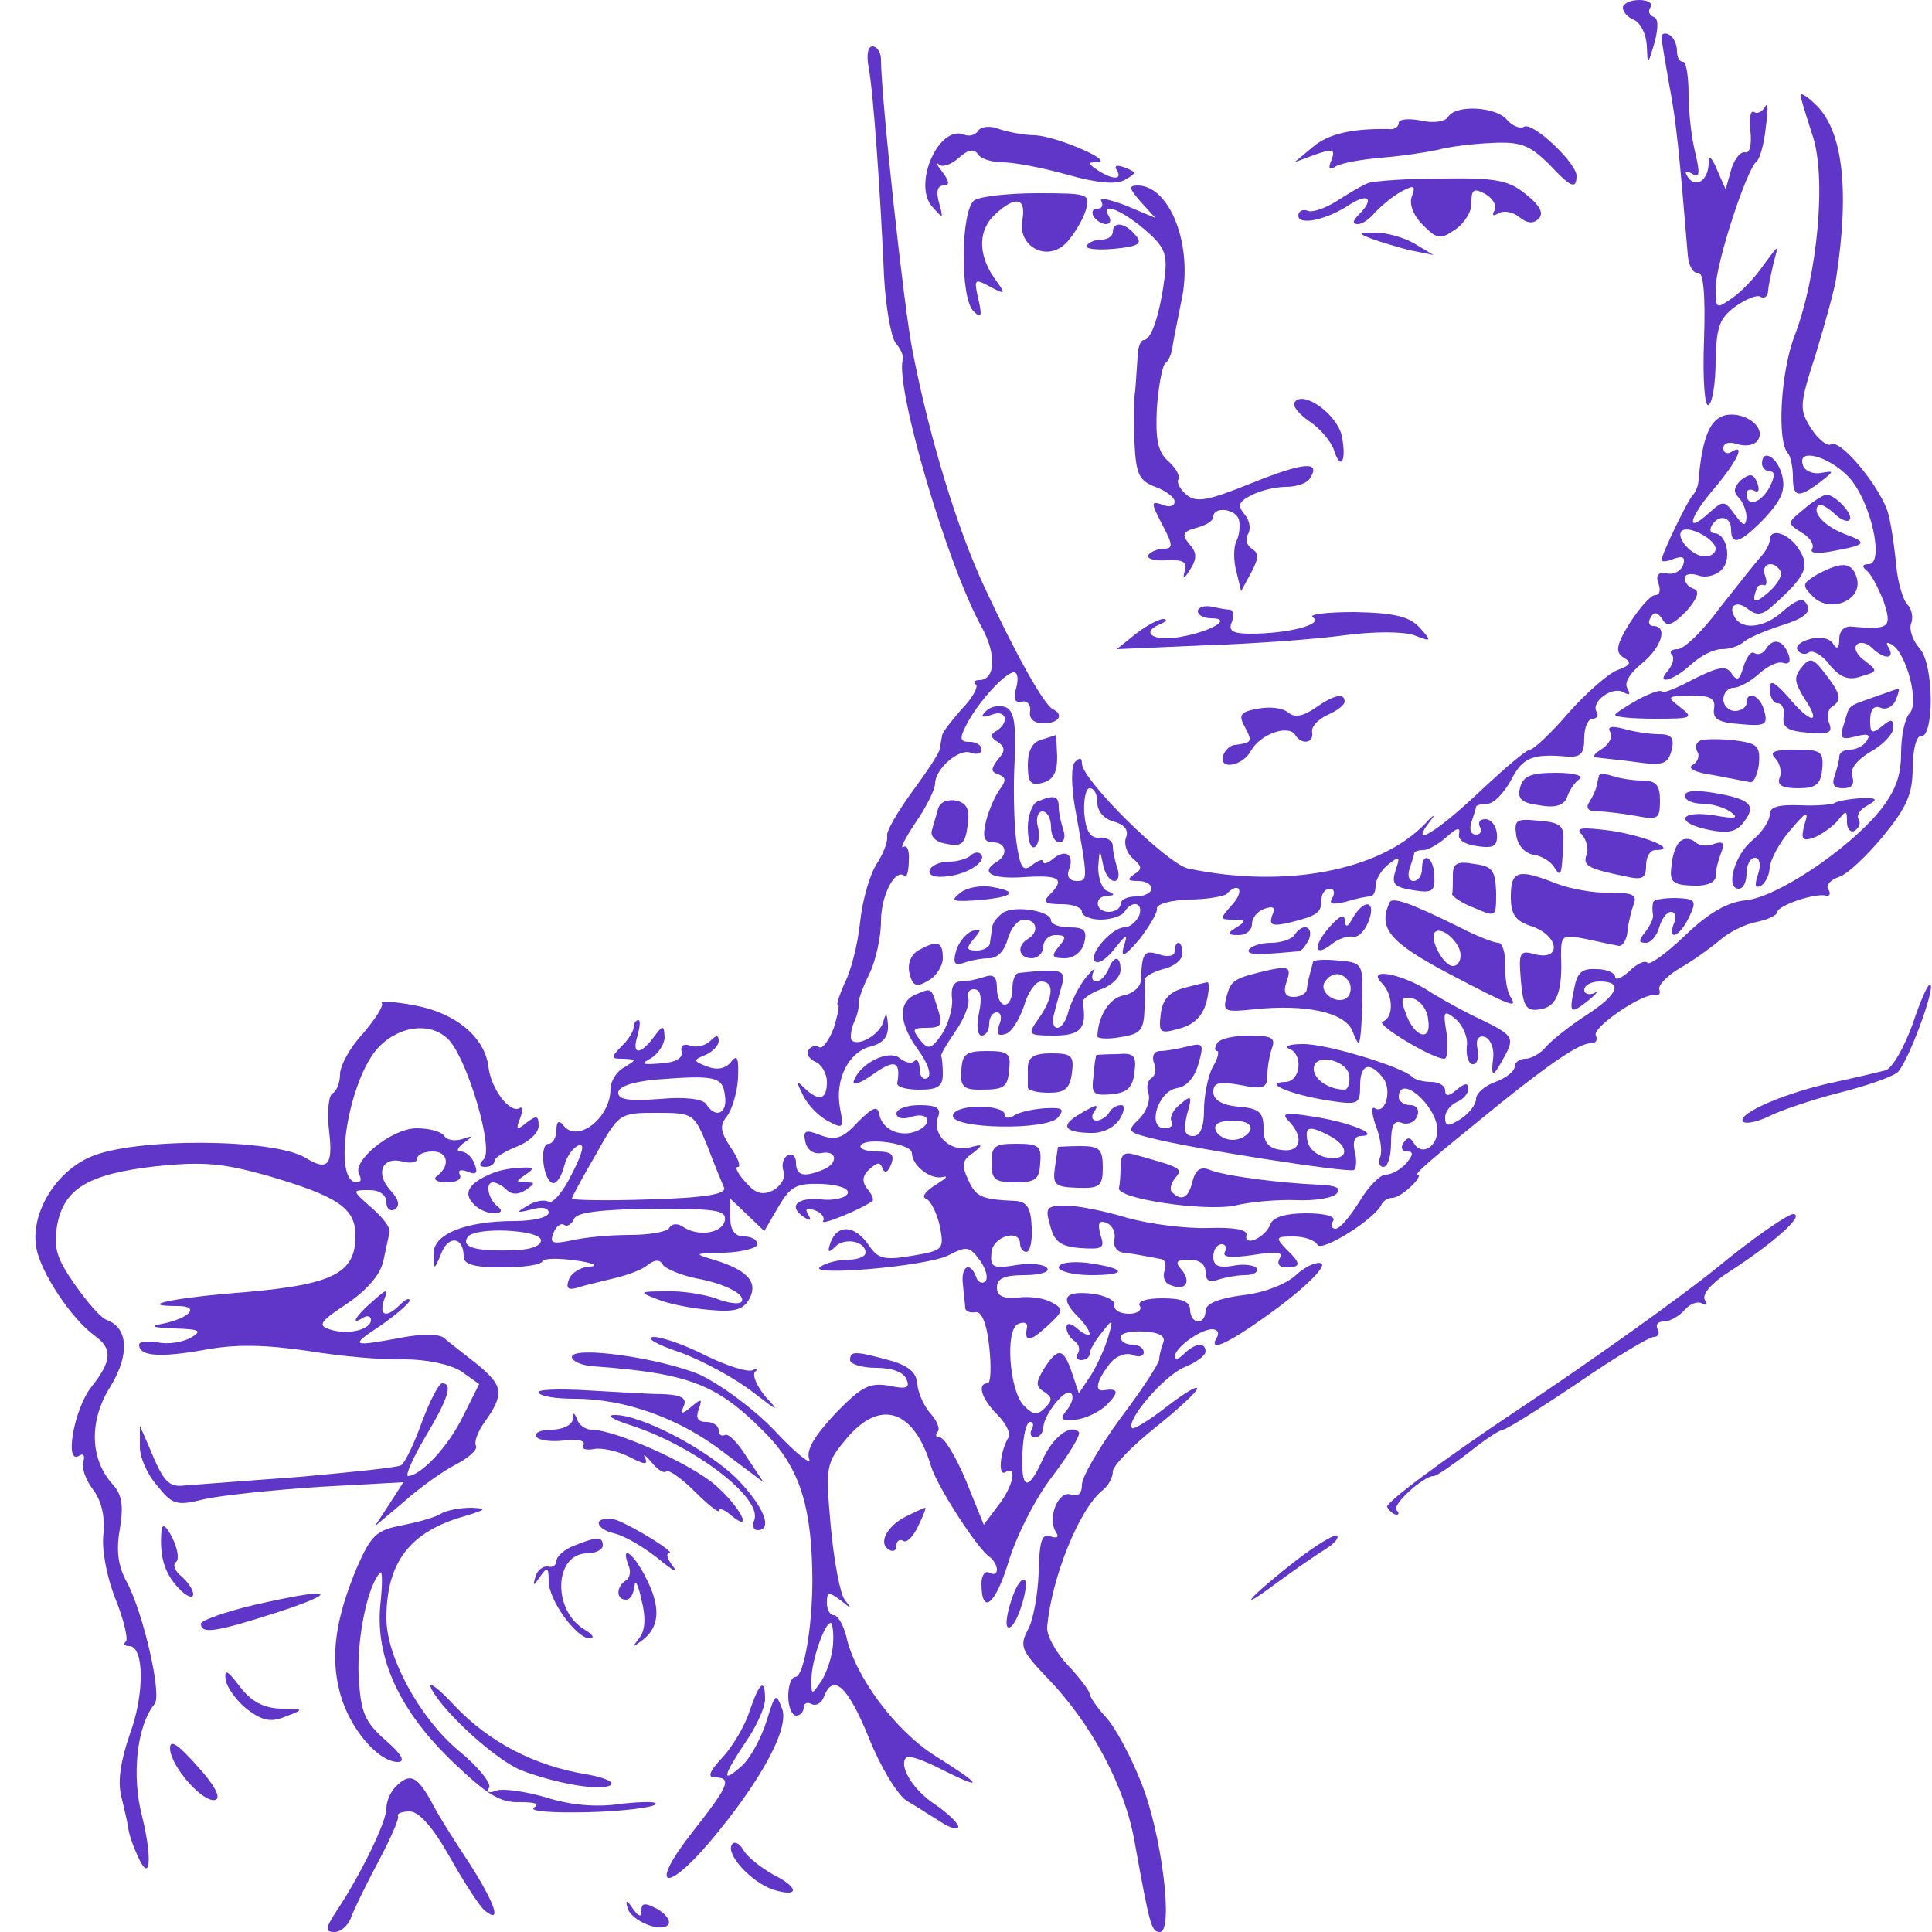 <?xml version="1.0" standalone="no"?>
<!DOCTYPE svg PUBLIC "-//W3C//DTD SVG 20010904//EN"
 "http://www.w3.org/TR/2001/REC-SVG-20010904/DTD/svg10.dtd">
<svg version="1.0" xmlns="http://www.w3.org/2000/svg"
 width="250pt" height="250pt" viewBox="0 0 250 250"
 preserveAspectRatio="xMidYMid meet">
<g transform="translate(0,250) scale(0.1,-0.1)"
fill="#5f36c7" stroke="none">
<path d="M2100 2490 c0 -6 7 -13 15 -16 8 -4 15 -18 16 -33 1 -26 1 -26 10 4
5 19 5 31 -1 33 -6 2 -8 8 -4 13 3 5 -4 9 -15 9 -12 0 -21 -5 -21 -10z"/>
<path d="M2150 2452 c0 -5 5 -33 10 -62 9 -46 13 -88 24 -220 1 -14 7 -24 13
-23 7 2 10 -26 8 -87 -2 -52 1 -88 6 -84 5 3 9 29 9 57 1 44 5 55 25 70 14 10
29 16 33 13 5 -3 9 0 10 7 0 7 4 23 7 37 7 25 7 24 -13 -3 -10 -15 -29 -35
-41 -43 -20 -14 -21 -14 -21 13 0 31 40 154 53 164 4 3 10 23 12 45 3 21 3 33
-1 26 -3 -6 -10 -10 -14 -7 -5 3 -7 -8 -5 -24 2 -19 -1 -30 -7 -28 -6 1 -14
-9 -18 -23 l-7 -25 -11 25 c-7 17 -11 20 -11 8 -1 -22 -17 -32 -27 -17 -5 8
-3 9 6 4 9 -6 10 0 4 26 -5 19 -9 53 -9 77 0 23 -3 42 -7 42 -5 0 -8 6 -8 14
0 8 -4 18 -10 21 -5 3 -10 2 -10 -3z"/>
<path d="M1124 2413 c6 -31 15 -158 20 -271 2 -39 9 -78 15 -86 7 -8 11 -18 9
-22 -9 -37 57 -263 102 -345 20 -36 18 -69 -3 -69 -6 0 -8 -3 -4 -6 3 -3 -5
-18 -19 -32 -13 -15 -25 -30 -25 -34 -1 -5 -2 -12 -3 -17 0 -5 -17 -30 -36
-56 -19 -26 -34 -52 -32 -57 1 -6 -4 -21 -13 -35 -9 -13 -19 -47 -22 -76 -3
-29 -12 -64 -20 -79 -7 -16 -11 -28 -9 -28 3 0 0 -13 -5 -30 -6 -16 -15 -28
-19 -25 -5 3 -11 1 -14 -4 -3 -5 1 -11 9 -15 8 -3 15 -15 15 -26 0 -23 -10
-26 -29 -8 -11 11 -11 9 -2 -9 6 -13 21 -28 33 -34 19 -10 20 -9 15 17 -7 37
11 73 40 80 16 4 23 13 22 28 -1 15 -3 16 -6 4 -4 -16 -32 -33 -41 -24 -2 3
-1 13 3 23 5 10 7 22 6 26 0 4 6 21 14 37 8 16 15 47 15 68 0 34 19 70 31 58
2 -2 5 7 5 20 1 13 -2 21 -7 18 -5 -3 2 11 16 32 14 20 25 43 25 50 0 19 31
46 46 40 8 -3 14 -1 14 4 0 6 -7 10 -15 10 -13 0 -14 4 -4 23 15 29 50 67 61
67 5 0 6 -9 3 -20 -4 -14 -2 -20 7 -18 7 2 12 -4 11 -12 -2 -10 5 -16 17 -16
20 0 27 11 13 18 -11 4 -47 68 -89 158 -35 75 -71 192 -93 305 -11 53 -41 330
-41 378 0 9 -5 17 -11 17 -6 0 -8 -11 -5 -27z"/>
<path d="M2330 2377 c0 -4 7 -26 15 -51 19 -54 7 -183 -23 -261 -18 -47 -23
-138 -8 -152 3 -4 6 -17 6 -30 0 -27 7 -28 35 -7 19 15 19 15 1 12 -10 -2 -21
3 -23 10 -8 23 33 12 59 -15 29 -31 47 -113 26 -113 -8 0 -9 -3 -3 -8 6 -4 15
-22 22 -39 12 -35 8 -38 -39 -34 -11 2 -18 -5 -18 -16 0 -12 -3 -14 -8 -6 -4
7 -17 10 -30 6 -12 -3 -19 -9 -16 -14 3 -5 10 -7 15 -3 5 3 18 -4 27 -17 14
-16 24 -20 41 -14 21 6 21 7 4 20 -10 7 -15 17 -10 21 4 4 13 2 19 -4 15 -15
31 -16 22 0 -4 6 -3 8 4 4 19 -11 36 -76 23 -89 -6 -6 -11 -29 -11 -52 0 -30
-8 -50 -29 -76 -42 -50 -132 -110 -172 -114 -23 -2 -48 -16 -78 -45 -24 -23
-46 -39 -49 -36 -3 4 -14 -1 -24 -11 -10 -9 -18 -12 -18 -7 0 5 -11 10 -24 10
-19 1 -25 -4 -29 -25 -7 -33 -5 -34 19 -15 10 8 13 13 7 9 -7 -3 -13 -1 -13 4
0 6 9 11 20 11 31 0 24 -17 -18 -44 -20 -13 -43 -31 -51 -40 -7 -9 -20 -16
-27 -16 -8 0 -14 -5 -14 -10 0 -6 -11 -15 -25 -20 -14 -5 -25 -15 -25 -22 0
-7 -9 -19 -20 -26 -16 -10 -20 -10 -20 2 0 8 7 16 15 20 8 3 15 11 15 17 0 8
-4 8 -15 -1 -10 -9 -15 -9 -15 -1 0 6 -8 11 -18 11 -10 0 -22 3 -25 7 -14 13
-112 43 -142 42 -16 0 -24 -3 -17 -6 19 -7 15 -43 -5 -43 -30 -1 6 -16 55 -24
40 -6 42 -5 42 19 0 28 12 32 29 11 13 -15 4 -49 -10 -40 -5 3 -4 -7 1 -22 6
-15 9 -33 6 -41 -3 -7 -1 -13 4 -13 6 0 10 14 10 31 0 23 4 30 14 26 8 -3 17
1 20 9 3 8 -1 14 -9 14 -8 0 -15 5 -15 10 0 32 49 -10 50 -42 0 -22 -20 -34
-30 -18 -5 9 -9 9 -14 1 -4 -6 -2 -11 5 -11 8 0 8 -4 -1 -15 -7 -8 -19 -15
-27 -15 -7 0 -23 -16 -34 -35 -12 -19 -25 -35 -31 -35 -5 0 -6 5 -3 10 4 6
-10 10 -35 10 -26 0 -43 -5 -46 -14 -7 -18 -35 -30 -31 -14 1 7 -16 10 -49 9
-29 -1 -76 5 -105 13 -29 9 -65 16 -80 16 -25 0 -27 -3 -20 -26 5 -21 14 -27
39 -29 29 -2 32 0 26 17 -4 15 -2 19 7 16 8 -3 13 -12 11 -22 -2 -9 4 -17 13
-17 8 -1 20 -3 25 -4 6 -1 15 -3 21 -4 6 0 9 -7 6 -15 -3 -8 0 -17 8 -19 19
-8 27 4 14 20 -9 10 -7 13 10 13 13 0 21 -6 21 -16 0 -11 5 -14 16 -10 9 3 25
6 35 6 11 0 18 4 15 9 -3 4 -17 6 -31 3 -18 -3 -25 0 -25 12 0 9 5 16 11 16 5
0 7 -5 4 -10 -4 -7 8 -8 36 -4 31 5 40 4 35 -4 -4 -7 -1 -12 8 -12 20 0 20 5
0 24 -14 15 -13 16 10 16 14 0 28 -5 31 -11 6 -9 75 34 83 53 2 4 8 8 14 8 5
0 16 7 24 15 9 8 12 15 9 15 -6 0 11 15 106 92 66 53 103 78 117 78 7 0 10 4
7 10 -6 10 63 57 77 52 5 -1 7 3 5 8 -1 6 11 18 28 28 16 9 38 25 50 35 11 10
32 21 48 24 15 3 27 9 27 13 0 8 49 25 63 21 5 -1 6 3 3 8 -4 5 2 12 13 16 11
3 36 27 57 52 31 38 39 55 39 89 0 23 5 42 10 41 18 -3 18 93 -1 114 -9 10
-14 25 -11 32 3 8 1 19 -5 25 -5 5 -12 27 -14 48 -2 21 -6 51 -10 67 -7 32
-62 100 -75 92 -4 -3 -16 6 -25 20 -16 25 -16 30 6 98 12 40 24 83 26 97 18
117 8 194 -28 226 -10 10 -18 14 -18 11z m-584 -1269 c1 -10 -2 -18 -6 -18
-20 0 -40 13 -40 27 0 21 43 12 46 -9z"/>
<path d="M1874 2349 c-3 -6 -19 -9 -35 -5 -16 3 -29 2 -29 -3 0 -5 -6 -9 -12
-8 -48 1 -79 -6 -99 -23 l-24 -20 27 10 c23 8 26 7 21 -7 -5 -11 -3 -14 6 -8
7 4 34 9 59 11 26 2 58 7 72 10 14 4 45 8 70 9 38 2 49 -3 73 -26 30 -32 37
-35 37 -16 -1 17 -57 70 -68 63 -5 -3 -15 1 -22 9 -14 17 -66 20 -76 4z"/>
<path d="M1266 2331 c-4 -6 -12 -8 -19 -5 -32 12 -65 -62 -42 -92 16 -18 16
-18 10 4 -4 14 -2 22 6 22 8 0 8 5 -2 18 -7 9 -9 14 -4 9 4 -4 16 0 26 9 11
10 19 12 24 5 3 -6 18 -11 32 -11 15 0 52 -7 84 -16 39 -11 63 -13 74 -7 16 9
16 10 1 16 -10 4 -15 3 -11 -3 8 -13 -5 -13 -25 0 -13 9 -13 10 0 10 23 1 -51
33 -80 35 -14 0 -35 4 -47 8 -12 5 -24 3 -27 -2z"/>
<path d="M1770 2263 c-8 -3 -26 -14 -40 -23 -14 -9 -31 -15 -37 -13 -7 3 -13
0 -13 -6 0 -13 36 -6 66 14 25 16 33 8 12 -13 -8 -8 -8 -12 -1 -12 6 0 16 7
23 16 8 8 22 20 33 26 17 9 19 8 14 -6 -4 -10 2 -25 14 -37 19 -19 23 -19 42
-6 12 8 22 24 21 35 0 17 3 19 18 11 10 -6 15 -15 12 -21 -4 -7 -2 -8 5 -4 6
4 19 2 27 -5 10 -8 18 -9 25 -2 7 7 2 17 -17 32 -22 18 -39 21 -108 20 -44 0
-88 -3 -96 -6z"/>
<path d="M1476 2239 l19 -21 -38 16 c-21 8 -35 11 -32 6 3 -6 1 -10 -5 -10 -6
0 -8 -4 -5 -10 3 -5 11 -10 16 -10 6 0 7 5 4 10 -12 19 14 10 45 -16 27 -23
31 -32 27 -63 -6 -47 -17 -81 -27 -81 -4 0 -8 -10 -8 -22 -1 -13 -2 -32 -3
-43 -2 -11 -2 -41 -1 -68 2 -41 6 -49 27 -57 14 -5 25 -14 25 -19 0 -6 -7 -8
-16 -4 -15 5 -15 3 0 -26 14 -26 14 -31 2 -31 -8 0 -17 -4 -20 -8 -3 -5 8 -8
23 -7 22 1 28 -2 24 -14 -3 -11 -1 -11 7 2 9 14 9 22 -1 33 -10 12 -9 16 9 21
12 3 22 9 22 14 0 14 28 11 33 -3 2 -7 1 -20 -3 -28 -4 -8 -4 -26 0 -40 l6
-25 13 24 c10 19 10 25 1 31 -7 4 -9 13 -5 19 4 7 2 18 -5 26 -9 11 -7 16 9
24 11 6 31 11 45 11 14 0 28 5 31 11 15 23 -8 21 -75 -6 -57 -23 -72 -26 -85
-15 -8 7 -13 16 -10 20 2 4 -3 14 -13 23 -14 12 -17 29 -15 69 2 28 7 55 11
58 4 3 8 12 9 20 1 8 7 36 12 62 15 70 -15 148 -57 148 -12 0 -11 -4 4 -21z"/>
<path d="M1261 2241 c-18 -12 -19 -128 -1 -144 10 -10 11 -6 6 16 -6 26 -5 27
15 16 21 -11 21 -10 5 12 -21 31 -20 62 2 82 26 24 40 21 35 -7 -7 -35 32 -56
57 -30 10 11 21 29 25 42 6 21 4 22 -62 22 -37 0 -74 -4 -82 -9z"/>
<path d="M1440 2200 c0 -5 -6 -10 -14 -10 -8 0 -17 -3 -20 -8 -2 -4 13 -6 35
-4 33 3 38 7 28 18 -13 16 -29 18 -29 4z"/>
<path d="M1775 2191 c11 -4 34 -11 50 -15 l30 -6 -25 15 c-14 8 -36 14 -50 14
-23 0 -23 -1 -5 -8z"/>
<path d="M1675 1979 c-3 -4 6 -15 19 -24 14 -9 28 -26 32 -37 9 -29 17 -14 10
19 -7 28 -51 59 -61 42z"/>
<path d="M2234 1963 c-21 -4 -31 -28 -36 -83 0 -8 -4 -17 -7 -20 -6 -5 -41
-77 -41 -85 0 -2 7 -2 16 2 12 4 15 2 12 -8 -3 -8 -12 -13 -21 -11 -11 2 -15
-2 -11 -13 3 -8 2 -15 -4 -15 -6 0 -20 -16 -33 -36 -18 -29 -19 -38 -8 -45 11
-6 9 -10 -8 -16 -11 -4 -40 -29 -63 -55 -23 -27 -46 -48 -50 -48 -5 0 -34 -25
-66 -55 -56 -53 -92 -74 -63 -37 8 10 4 8 -7 -4 -59 -61 -181 -84 -306 -58
-27 5 -138 115 -138 136 0 8 -3 8 -9 2 -5 -5 -5 -29 0 -59 17 -94 17 -95 2
-95 -9 0 -13 6 -10 14 8 20 -4 28 -20 15 -7 -6 -13 -8 -13 -4 0 4 -6 2 -14 -4
-12 -10 -16 -5 -21 31 -3 24 -4 71 -2 105 2 47 -1 64 -12 68 -8 3 -19 1 -25
-5 -8 -8 -6 -9 7 -5 19 8 24 -10 6 -21 -8 -4 -7 -9 2 -14 10 -7 10 -12 0 -23
-9 -12 -9 -16 1 -19 10 -4 10 -8 2 -19 -6 -8 -14 -26 -18 -41 -5 -21 -3 -28 9
-28 17 0 20 -16 5 -25 -23 -14 -7 -23 35 -20 46 3 54 -2 33 -23 -9 -9 -6 -12
15 -12 15 0 27 -4 27 -10 0 -5 11 -10 24 -10 14 0 28 5 31 10 10 16 25 12 19
-5 -4 -8 -12 -15 -19 -15 -16 0 -47 -35 -38 -44 4 -4 15 3 25 16 16 20 18 21
12 3 -4 -15 1 -13 20 9 13 17 24 35 23 40 -1 6 17 11 41 12 23 0 45 4 49 7 16
17 24 5 8 -13 -17 -19 -17 -20 1 -20 16 0 17 -2 4 -10 -13 -8 -12 -10 3 -10 9
0 17 6 17 14 0 8 7 17 16 20 12 4 15 2 10 -9 -4 -12 0 -14 22 -9 37 9 42 13
42 30 0 8 5 14 11 14 5 0 7 -5 3 -12 -5 -8 0 -9 17 -5 13 4 27 7 32 7 4 0 7 6
7 14 0 7 7 20 16 27 15 12 16 11 10 -7 -6 -18 -2 -22 23 -26 25 -4 28 -1 27
19 -1 25 -16 32 -16 8 0 -8 -5 -15 -11 -15 -6 0 -8 7 -5 16 3 9 6 18 6 20 0 2
5 4 12 4 6 0 20 8 30 17 13 12 18 13 16 4 -2 -8 8 -14 24 -16 21 -3 26 0 25
16 -1 10 -7 19 -15 19 -7 0 -10 -4 -7 -10 3 -5 1 -10 -5 -10 -7 0 -9 7 -6 16
3 9 6 18 6 20 0 2 7 4 15 4 8 0 21 14 30 30 15 30 28 35 73 31 17 -1 22 3 22
24 0 14 5 25 11 25 5 0 8 4 5 9 -8 13 21 34 35 25 8 -4 9 -3 5 5 -5 7 3 20 18
32 26 21 35 49 15 49 -5 0 -7 5 -3 11 4 8 9 7 15 -2 6 -11 13 -8 31 10 14 16
18 26 10 29 -7 2 -12 8 -12 14 0 5 8 7 19 3 10 -3 23 1 30 9 12 14 5 46 -11
46 -5 0 -6 5 -3 10 9 15 25 12 25 -5 0 -22 12 -18 44 15 21 23 27 36 22 55 -6
24 -26 35 -26 15 0 -5 5 -10 10 -10 7 0 7 -6 0 -20 -11 -21 -30 -27 -30 -9 0
5 4 7 10 4 6 -3 7 1 4 10 -5 12 -9 13 -21 4 -9 -9 -11 -15 -3 -23 5 -5 10 -17
10 -25 -1 -13 -4 -12 -15 3 -14 19 -15 19 -35 1 -30 -27 -24 -4 10 35 29 35
39 57 20 45 -5 -3 -10 -1 -10 5 0 7 8 9 19 5 11 -3 22 -1 26 6 10 16 -16 36
-41 32z m-14 -173 c0 -6 -6 -10 -14 -10 -16 0 -38 24 -30 33 9 8 44 -11 44
-23z m-800 -329 c0 -11 9 -21 21 -24 14 -4 20 -11 16 -21 -3 -8 1 -20 9 -27
12 -10 12 -14 2 -20 -10 -7 -9 -9 5 -9 9 0 17 -4 17 -10 0 -5 -9 -10 -20 -10
-11 0 -20 -4 -20 -10 0 -5 -7 -10 -15 -10 -18 0 -20 20 -2 21 10 0 10 2 0 6
-7 2 -12 17 -12 31 2 24 2 24 6 5 2 -13 9 -23 15 -23 5 0 7 7 4 16 -3 9 -6 22
-6 29 0 7 -8 12 -17 11 -12 -1 -18 8 -20 32 -1 17 2 32 7 32 6 0 10 -8 10 -19z"/>
<path d="M2334 1841 c-21 -17 -22 -18 -3 -30 11 -6 17 -16 14 -21 -4 -6 7 -7
27 -3 44 8 45 11 15 22 -26 10 -43 28 -34 37 2 3 11 -2 20 -10 8 -8 17 -12 20
-9 7 6 -18 33 -30 33 -4 -1 -18 -9 -29 -19z"/>
<path d="M2290 1801 c0 -5 -6 -16 -13 -23 -6 -7 -30 -37 -52 -65 -21 -29 -46
-53 -54 -53 -8 0 -11 -3 -8 -7 4 -3 2 -12 -4 -20 -18 -20 5 -15 29 7 12 11 29
20 40 20 10 0 22 4 28 9 5 5 26 14 47 21 36 11 44 20 31 33 -3 3 -15 -3 -27
-14 -23 -21 -52 -25 -62 -8 -10 16 3 23 18 10 11 -8 18 -7 33 7 41 37 46 49
32 71 -13 21 -38 29 -38 12z m14 -40 c3 -4 -3 -16 -14 -26 -19 -17 -24 -16
-17 3 1 4 5 6 9 5 4 -2 5 4 2 12 -6 16 11 21 20 6z"/>
<path d="M2352 1757 c-20 -12 -21 -14 -6 -29 22 -22 64 -5 57 23 -6 22 -19 23
-51 6z"/>
<path d="M1550 1709 c0 -5 8 -9 17 -9 29 0 1 -17 -39 -24 -36 -7 -54 6 -25 17
6 3 8 6 2 6 -5 0 -21 -8 -35 -19 l-25 -20 115 5 c63 2 144 8 180 13 38 5 75 5
90 0 23 -9 23 -8 7 10 -13 14 -32 19 -84 20 -37 0 -61 -3 -54 -7 14 -9 -32
-21 -81 -21 -23 0 -29 4 -24 15 3 8 2 15 -2 16 -4 0 -15 2 -24 4 -10 2 -18 -1
-18 -6z"/>
<path d="M2285 1660 c-4 -6 -10 -8 -15 -5 -4 3 -10 -5 -14 -18 -5 -17 -8 -19
-15 -9 -7 11 -16 10 -50 -7 -22 -12 -41 -19 -41 -16 0 3 -13 -1 -30 -10 -16
-9 -30 -18 -30 -20 0 -3 23 -5 52 -5 48 0 50 1 32 15 -18 14 -17 14 14 15 26
0 32 -4 30 -17 -2 -13 5 -18 34 -20 32 -3 36 -1 31 17 -5 20 -23 28 -23 10 0
-5 -7 -10 -15 -10 -8 0 -15 7 -15 15 0 8 6 15 13 15 7 0 22 8 33 18 11 10 25
17 32 14 7 -2 10 2 6 12 -7 18 -20 21 -29 6z"/>
<path d="M2331 1636 c-10 -12 -9 -19 4 -40 23 -34 8 -33 -21 2 -19 21 -24 23
-24 10 0 -10 5 -18 10 -18 6 0 10 -8 8 -17 -2 -14 5 -19 31 -21 27 -3 33 0 28
12 -3 8 -2 18 3 21 14 9 12 17 -8 43 -16 21 -20 22 -31 8z"/>
<path d="M2425 1598 c-36 -13 -31 -9 -39 -35 -6 -18 -4 -21 15 -16 15 4 20 3
15 -5 -4 -7 -14 -12 -22 -12 -8 0 -14 -4 -14 -9 0 -5 -3 -16 -6 -25 -4 -11 -1
-16 11 -16 11 0 15 5 12 15 -4 9 5 21 23 32 17 9 30 24 30 31 0 12 -3 12 -15
2 -13 -10 -15 -9 -15 8 0 14 5 20 14 16 7 -3 16 2 19 10 4 9 5 16 4 15 -1 0
-15 -5 -32 -11z"/>
<path d="M1702 1584 c-16 -11 -27 -13 -35 -6 -7 6 -24 8 -39 5 -23 -4 -26 -8
-17 -24 10 -19 9 -20 -13 -23 -6 0 -13 -7 -15 -13 -7 -20 25 -15 36 6 12 21
48 34 57 20 8 -13 24 -11 22 3 -2 7 7 17 20 23 12 5 22 13 22 17 0 12 -14 9
-38 -8z"/>
<path d="M2084 1552 c3 -6 -2 -15 -11 -21 -10 -6 -13 -11 -8 -11 6 -1 29 -3
51 -6 36 -5 42 -3 47 15 4 16 0 21 -16 21 -12 0 -33 3 -46 7 -16 4 -22 3 -17
-5z"/>
<path d="M1348 1543 c-12 -3 -18 -14 -18 -33 0 -23 4 -27 19 -23 14 4 19 13
19 34 -1 16 -1 28 -2 28 -1 -1 -9 -3 -18 -6z"/>
<path d="M2201 1542 c-6 -2 -8 -8 -5 -14 4 -6 1 -14 -6 -18 -7 -4 4 -10 27
-13 21 -4 42 -8 47 -9 5 -2 10 9 12 23 2 24 -2 27 -31 31 -18 2 -38 2 -44 0z"/>
<path d="M2297 1519 c6 -6 9 -18 6 -25 -4 -10 3 -14 24 -14 23 0 29 5 31 25 2
23 -2 25 -35 25 -27 0 -34 -3 -26 -11z"/>
<path d="M1967 1481 c-4 -15 2 -20 25 -23 21 -4 32 0 36 11 3 9 10 19 16 23 6
4 -8 8 -30 8 -33 0 -43 -4 -47 -19z"/>
<path d="M2069 1496 c-1 -3 -2 -9 -3 -13 -1 -5 -5 -14 -9 -20 -6 -9 -2 -13 11
-13 11 0 33 -3 50 -6 27 -5 30 -4 30 20 0 20 -5 26 -23 26 -13 0 -30 3 -39 6
-9 3 -17 3 -17 0z"/>
<path d="M2180 1470 c0 -5 10 -10 23 -10 12 0 29 -5 37 -11 11 -8 5 -9 -22 -4
-46 7 -51 -10 -6 -19 25 -5 36 -2 45 11 16 21 8 29 -39 37 -24 4 -38 3 -38 -4z"/>
<path d="M1214 1454 c-2 -8 -6 -20 -8 -28 -3 -8 5 -16 19 -18 19 -4 24 0 27
23 3 21 0 29 -14 33 -11 2 -21 -1 -24 -10z"/>
<path d="M1343 1463 c-7 -2 -13 -18 -13 -34 0 -17 4 -28 9 -25 5 3 7 15 4 26
-3 11 0 20 6 20 6 0 11 -9 11 -20 0 -11 5 -20 11 -20 6 0 8 7 5 16 -3 9 -6 22
-6 30 0 14 -6 16 -27 7z"/>
<path d="M2374 1461 c-2 -2 -22 -4 -44 -3 -29 1 -40 -2 -40 -12 0 -8 -10 -23
-22 -33 -23 -18 -36 -63 -18 -63 6 0 10 9 10 20 0 11 5 20 11 20 6 0 8 -9 4
-21 -5 -15 -4 -19 4 -15 6 4 11 15 11 24 1 9 12 31 26 47 22 26 25 27 19 8 -5
-19 -3 -22 12 -17 10 4 24 14 31 22 11 14 12 14 12 -2 0 -9 5 -14 10 -11 6 4
8 10 5 15 -3 5 2 13 12 18 14 8 12 10 -11 9 -15 -1 -29 -4 -32 -6z"/>
<path d="M1962 1419 c2 -13 11 -23 22 -25 10 -1 23 -9 27 -16 9 -14 10 -12 12
35 1 18 -4 23 -32 25 -29 3 -32 1 -29 -19z"/>
<path d="M2047 1420 c6 -7 9 -19 6 -26 -5 -14 1 -18 50 -28 22 -5 27 -3 27 14
0 11 5 20 12 20 31 0 -12 18 -57 25 -39 5 -47 4 -38 -5z"/>
<path d="M2175 1412 c-6 -4 -11 -18 -12 -32 -3 -21 1 -25 27 -26 18 -1 30 4
30 12 0 7 3 20 7 30 5 13 3 16 -9 12 -9 -4 -20 -2 -24 2 -5 5 -14 6 -19 2z"/>
<path d="M1256 1393 c-4 -4 -17 -8 -28 -8 -12 0 -23 -5 -25 -11 -2 -7 7 -10
23 -8 27 3 52 20 43 29 -3 3 -9 2 -13 -2z"/>
<path d="M1880 1368 c0 -10 0 -21 -1 -25 0 -3 13 -12 29 -18 28 -12 28 -12 28
20 -1 29 -5 34 -28 37 -22 4 -28 1 -28 -14z"/>
<path d="M1955 1340 c0 -24 6 -32 28 -39 34 -12 38 -44 4 -36 -21 6 -22 3 -19
-34 3 -34 7 -40 25 -37 21 3 29 22 27 69 0 27 1 28 32 22 18 -4 37 -8 43 -9 5
0 10 8 11 19 1 11 5 27 8 35 5 12 -2 15 -31 15 -21 -1 -52 5 -70 12 -48 19
-58 17 -58 -17z"/>
<path d="M1243 1345 c-14 -11 -11 -12 21 -10 47 4 55 11 21 17 -14 3 -33 0
-42 -7z"/>
<path d="M1798 1332 c-15 -33 0 -51 75 -91 84 -44 92 -47 81 -30 -4 7 -7 25
-6 40 0 16 -4 29 -9 29 -6 0 -29 9 -52 21 -63 31 -86 39 -89 31z m92 -68 c0
-8 -4 -14 -10 -14 -12 0 -31 35 -23 44 9 8 33 -14 33 -30z"/>
<path d="M2139 1332 c-1 -4 -1 -11 0 -16 1 -4 -4 -14 -10 -22 -9 -11 -9 -14 1
-14 6 0 14 9 17 20 3 11 10 20 15 20 6 0 8 -7 4 -15 -9 -24 8 -17 20 9 10 21
8 23 -18 24 -15 0 -29 -2 -29 -6z"/>
<path d="M1298 1319 c-7 -5 -14 -13 -14 -19 -1 -5 -2 -14 -3 -20 0 -5 -8 -10
-17 -10 -14 0 -14 3 -4 15 11 13 10 14 -3 10 -8 -4 -17 -15 -20 -26 -4 -15 -2
-19 10 -15 8 3 23 6 33 6 11 0 20 10 24 25 4 14 13 25 21 25 17 0 20 -16 5
-25 -15 -9 -12 -25 5 -25 8 0 15 7 15 15 0 8 7 15 16 15 14 0 14 -3 4 -15 -10
-12 -9 -15 8 -15 11 0 22 8 25 20 4 16 0 20 -19 20 -13 0 -24 4 -24 9 0 12
-46 20 -62 10z"/>
<path d="M1751 1313 c-7 -13 -10 -14 -11 -4 0 9 -7 6 -20 -9 -22 -25 -19 -40
4 -21 8 6 19 10 26 9 7 -2 16 7 21 20 10 26 -5 30 -20 5z"/>
<path d="M1675 1290 c-3 -5 -17 -10 -30 -10 -13 0 -26 -4 -29 -9 -3 -5 9 -7
27 -5 17 1 35 3 38 3 4 1 9 8 13 16 6 17 -9 21 -19 5z"/>
<path d="M1188 1270 c-10 -6 -14 -18 -11 -30 4 -16 9 -18 24 -9 10 5 19 19 19
29 0 22 -7 24 -32 10z"/>
<path d="M1520 1269 c0 -6 -9 -8 -20 -4 -20 6 -22 3 -24 -35 -1 -8 -11 -16
-22 -18 -18 -3 -33 -26 -34 -53 0 -3 14 -4 30 -1 26 4 30 9 31 36 1 17 1 34 0
38 0 4 10 10 24 14 14 3 25 12 25 20 0 8 -2 14 -5 14 -3 0 -5 -5 -5 -11z"/>
<path d="M1434 1245 c-4 -8 -10 -15 -16 -15 -5 0 -6 6 -3 13 4 6 -1 3 -10 -8
-9 -11 -18 -30 -22 -42 -3 -13 -9 -23 -15 -23 -5 0 -7 8 -4 18 2 9 7 26 10 37
6 20 0 22 -56 16 -5 -1 -8 -10 -8 -21 0 -11 -4 -20 -10 -20 -5 0 -10 9 -10 21
0 15 -4 19 -16 15 -9 -3 -22 -6 -31 -6 -9 0 -13 -8 -11 -23 1 -12 -5 -32 -13
-45 -14 -20 -18 -21 -29 -7 -10 13 -9 15 9 15 19 0 21 4 15 23 -9 29 -8 29
-27 21 -25 -9 -25 -36 0 -71 14 -19 19 -34 13 -38 -5 -3 -10 2 -10 11 0 10 -3
14 -7 11 -3 -4 -12 -2 -19 4 -14 11 -50 -6 -59 -29 -3 -8 8 -4 25 8 28 20 36
17 31 -12 0 -5 13 -8 29 -8 23 0 30 4 30 20 0 11 -1 21 -2 23 -2 1 7 16 18 32
12 17 19 36 17 43 -3 6 1 12 7 12 9 0 11 -10 7 -30 -4 -17 -2 -30 3 -30 6 0
10 7 10 15 0 8 4 15 10 15 5 0 7 -7 3 -16 -4 -12 -2 -15 8 -12 8 2 18 19 24
36 5 18 15 32 22 32 18 0 16 -21 -3 -48 -15 -21 -14 -22 20 -22 34 0 43 9 37
43 -1 4 10 12 24 17 14 5 25 16 25 25 0 19 -9 19 -16 0z"/>
<path d="M1699 1255 c-5 -19 -7 -26 -8 -35 0 -5 -8 -10 -17 -10 -11 0 -14 6
-9 20 6 18 3 20 -22 15 -47 -11 -50 -13 -56 -35 -5 -19 -2 -20 36 -16 67 7
117 -4 127 -28 8 -20 9 -20 11 -1 1 11 2 36 2 55 0 32 -2 35 -31 37 -18 2 -33
1 -33 -2z m47 -26 c3 -6 2 -15 -2 -19 -12 -12 -38 5 -30 19 9 14 23 14 32 0z"/>
<path d="M1788 1228 c15 -15 16 -45 1 -50 -10 -3 64 -48 80 -48 4 0 5 15 3 32
-5 30 -4 32 12 19 9 -8 16 -24 14 -35 -1 -12 2 -22 7 -23 6 -1 9 7 7 19 -3 13
1 19 10 16 7 -3 12 -16 10 -28 -3 -26 0 -25 17 7 10 20 8 24 -31 43 -24 11
-56 29 -73 40 -35 21 -77 28 -57 8z m60 -47 c5 -30 -18 -24 -29 8 -7 18 -6 22
9 19 9 -2 19 -14 20 -27z"/>
<path d="M1530 1221 c-17 -5 -26 -15 -28 -33 -3 -25 -1 -26 24 -19 19 5 30 16
35 34 4 15 4 27 1 26 -4 -1 -18 -4 -32 -8z"/>
<path d="M2475 1175 c-11 -30 -26 -57 -35 -60 -8 -2 -37 -9 -65 -15 -62 -13
-126 -40 -120 -51 3 -4 18 -1 33 6 15 8 57 22 92 31 36 9 70 21 76 27 14 15
48 107 42 113 -3 2 -13 -21 -23 -51z"/>
<path d="M494 1202 c3 -3 -8 -20 -24 -39 -17 -18 -30 -42 -30 -53 0 -10 -4
-22 -10 -25 -5 -3 -7 -26 -4 -50 5 -43 -2 -51 -31 -33 -42 25 -221 26 -278 1
-46 -20 -78 -74 -70 -118 6 -32 45 -91 75 -113 24 -17 23 -33 -4 -67 -22 -28
-35 -100 -16 -89 6 4 8 1 6 -7 -3 -8 3 -24 12 -36 11 -14 16 -35 14 -57 -3
-19 4 -56 15 -84 11 -27 17 -53 14 -56 -4 -3 -2 -6 4 -6 20 0 20 -63 1 -114
-12 -35 -16 -61 -11 -81 4 -16 8 -34 9 -40 0 -5 5 -21 11 -34 17 -41 21 -9 7
48 -14 53 -7 118 16 146 10 12 -15 119 -36 158 -11 20 -14 40 -9 68 5 30 3 45
-9 58 -30 33 -31 83 -3 127 25 41 23 76 -5 86 -8 3 -26 24 -42 47 -23 33 -27
47 -22 76 9 47 40 66 129 76 60 6 84 4 142 -12 92 -27 115 -42 115 -78 0 -48
-28 -63 -142 -73 -93 -7 -144 -18 -88 -18 30 0 15 -16 -20 -23 -17 -3 -13 -5
15 -6 34 -1 37 -3 22 -12 -11 -6 -30 -9 -43 -6 -13 2 -24 1 -24 -3 0 -15 26
-17 83 -7 42 8 79 7 135 -1 42 -7 99 -12 125 -11 28 0 58 -6 73 -15 l24 -17
-21 -42 c-19 -39 -54 -76 -71 -77 -4 0 6 23 22 50 31 52 36 70 22 70 -4 0 -16
-23 -26 -50 -10 -28 -22 -53 -27 -56 -5 -3 -64 -9 -131 -15 -68 -5 -134 -10
-147 -11 -23 -3 -29 3 -49 52 l-11 25 0 -25 c-1 -14 9 -37 22 -52 20 -25 25
-27 61 -18 22 5 89 12 149 16 l109 6 -18 -28 -19 -29 38 32 c20 18 51 40 67
48 17 9 28 19 26 24 -3 4 2 19 12 32 25 36 23 46 -11 74 -18 14 -37 29 -43 34
-6 5 -30 5 -55 0 -65 -12 -67 -11 -26 16 20 14 37 29 37 32 0 4 -5 2 -12 -5
-18 -18 -28 -15 -21 6 6 15 4 15 -15 -2 -23 -20 -29 -32 -12 -21 5 3 10 2 10
-3 0 -13 -31 -20 -54 -12 -15 5 -12 10 23 33 25 17 43 37 47 55 3 15 7 32 8
37 2 6 -9 20 -23 32 -26 23 -26 23 -3 23 13 0 22 -6 22 -16 0 -8 5 -12 11 -9
7 5 5 13 -6 25 -20 22 -10 44 16 37 11 -3 19 -1 19 4 0 5 9 9 20 9 20 0 23
-19 5 -32 -5 -4 0 -8 13 -8 13 0 20 4 17 10 -3 6 1 7 10 4 11 -5 14 -2 9 10
-3 9 -11 16 -18 16 -6 0 -4 5 4 11 13 9 12 10 -2 5 -10 -3 -20 -1 -23 4 -4 6
-20 10 -36 10 -32 0 -85 -43 -74 -60 3 -6 2 -10 -3 -10 -33 0 -11 134 28 175
28 29 70 33 92 8 24 -28 57 -140 44 -153 -7 -7 -6 -10 2 -10 7 0 12 4 12 8 0
4 13 12 28 18 16 6 29 18 29 27 0 14 -3 14 -16 4 -12 -10 -14 -9 -8 6 4 10 3
16 -1 13 -12 -7 -37 25 -40 54 -5 38 -42 69 -95 79 -26 5 -46 6 -43 3z"/>
<path d="M820 1171 c0 -5 -7 -17 -16 -25 -14 -15 -14 -16 3 -16 17 -1 17 -1 1
-11 -10 -5 -18 -18 -18 -28 0 -38 -44 -72 -62 -46 -5 6 -8 3 -8 -7 0 -10 -5
-18 -10 -18 -13 0 -7 -50 6 -51 5 0 11 10 14 22 3 12 11 24 19 27 8 3 5 -10
-9 -37 -11 -23 -25 -39 -30 -36 -6 3 -18 1 -27 -5 -16 -9 -15 -10 5 -5 13 4
22 2 22 -4 0 -6 -19 -11 -44 -11 -64 0 -106 -17 -105 -43 0 -21 1 -21 10 1 9
24 29 22 29 -4 0 -10 13 -14 49 -14 27 0 51 3 53 8 2 4 21 4 43 1 22 -3 30 -7
19 -8 -12 0 -25 -8 -28 -17 -4 -11 -1 -14 12 -10 9 3 31 8 47 12 17 4 36 11
43 17 9 7 16 8 20 0 4 -5 23 -13 42 -17 39 -7 67 -22 59 -31 -4 -3 -18 -1 -33
5 -15 5 -44 10 -64 9 -35 0 -36 -1 -12 -10 14 -6 44 -12 68 -14 33 -3 44 0 52
15 11 21 -3 37 -47 50 -26 8 -25 8 15 9 23 1 42 6 42 11 0 6 -8 10 -17 10 -12
0 -18 8 -18 24 l0 25 22 -21 22 -21 18 31 c16 27 23 31 56 30 22 -1 36 -6 34
-12 -2 -6 -18 -10 -35 -8 -32 3 -43 -10 -20 -24 7 -4 8 -3 4 4 -5 8 -2 10 8 6
9 -3 14 -10 11 -14 -4 -7 51 16 64 26 2 2 -1 9 -7 16 -7 9 -6 17 3 25 10 9 14
10 17 1 3 -7 7 -5 11 5 5 13 1 17 -19 17 -14 0 -23 4 -20 8 7 11 66 2 66 -10
0 -16 24 -35 40 -31 8 2 4 -2 -9 -10 -13 -8 -19 -16 -13 -18 6 -2 14 -18 18
-35 6 -31 5 -32 -36 -39 -36 -6 -44 -4 -56 14 -18 26 -40 27 -49 4 -5 -14 -3
-15 6 -6 12 12 39 7 39 -8 0 -5 -10 -9 -22 -9 -13 0 -29 -4 -36 -9 -22 -13
138 0 166 15 23 12 27 11 40 -7 8 -11 11 -23 7 -27 -4 -4 -10 -1 -12 6 -8 21
-20 13 -17 -10 1 -13 3 -26 3 -31 1 -4 6 -6 13 -5 8 2 15 -15 18 -44 3 -27 2
-48 -2 -48 -14 0 -8 -20 12 -40 12 -12 18 -25 15 -30 -11 -18 -14 -51 -4 -45
16 10 10 -19 -10 -44 l-18 -24 -23 57 c-13 31 -28 56 -34 56 -5 0 -6 3 -3 7 4
3 0 14 -9 24 -8 9 -16 26 -17 38 -1 15 -11 24 -37 31 -44 12 -50 12 -50 0 0
-5 15 -10 34 -10 21 0 36 -6 39 -15 5 -11 0 -13 -23 -8 -25 4 -35 -1 -69 -36
-27 -29 -38 -47 -34 -59 4 -9 -16 6 -43 35 -27 29 -71 61 -98 74 -52 22 -166
38 -166 23 0 -5 12 -11 28 -12 123 -9 159 -23 219 -83 45 -44 62 -92 64 -179
2 -65 -10 -140 -22 -140 -5 0 -9 -11 -9 -25 0 -14 5 -25 10 -25 6 0 10 5 10
11 0 5 5 7 10 4 6 -3 13 1 16 9 12 32 31 14 58 -52 15 -38 37 -74 49 -82 12
-7 32 -20 45 -28 12 -8 22 -10 22 -6 0 5 -14 18 -30 29 -29 19 -48 51 -37 61
3 3 23 -4 46 -16 56 -28 52 -20 -9 18 -51 32 -104 103 -115 155 -4 15 -11 27
-16 27 -5 0 -9 7 -9 16 0 14 2 15 18 3 15 -12 15 -12 5 1 -6 8 -14 51 -18 95
-7 78 -6 82 20 113 44 53 88 38 110 -36 8 -26 61 -108 76 -117 5 -4 9 -11 9
-16 0 -6 -4 -7 -10 -4 -5 3 -10 -3 -10 -14 0 -42 18 -28 35 28 10 33 35 83 57
111 22 29 37 54 34 57 -11 11 -34 -7 -47 -36 -19 -42 -28 -39 -26 9 1 22 5 40
10 40 4 0 5 -4 2 -10 -3 -5 -1 -10 4 -10 6 0 11 6 11 13 1 17 29 52 36 44 4
-4 1 -13 -5 -21 -10 -12 -9 -15 11 -13 12 1 31 10 40 19 17 17 15 22 -4 19
-12 -2 -9 12 7 33 8 11 21 16 30 13 8 -4 15 -2 15 3 0 6 -7 10 -15 10 -8 0
-15 4 -15 10 0 5 14 8 30 7 20 -1 29 -6 25 -15 -3 -8 -5 -17 -5 -21 0 -5 -22
-39 -50 -76 -27 -37 -50 -76 -50 -86 0 -12 -5 -16 -14 -13 -16 6 -31 -29 -20
-48 5 -7 2 -9 -7 -6 -11 4 -14 -6 -15 -47 -1 -28 -7 -62 -14 -74 -11 -21 -8
-27 23 -60 59 -60 104 -144 116 -219 19 -105 21 -112 32 -112 18 0 2 130 -25
195 -13 33 -33 70 -45 83 -12 13 -21 27 -21 30 0 4 -13 21 -28 37 -16 17 -28
39 -27 50 6 64 41 151 71 176 8 6 14 17 14 25 0 7 24 32 54 56 30 24 55 47 55
51 1 5 -17 -6 -39 -23 -23 -18 -43 -30 -45 -28 -9 9 41 68 68 79 15 6 27 15
27 20 0 13 -14 11 -28 -3 -7 -7 -12 -8 -12 -4 0 12 32 35 48 36 7 0 10 -4 7
-10 -14 -23 18 -7 80 39 36 27 61 52 55 56 -5 3 -20 -3 -32 -14 -12 -12 -42
-24 -70 -27 -31 -4 -48 -11 -48 -20 0 -8 -4 -14 -10 -14 -5 0 -10 7 -10 15 0
11 -11 15 -36 15 -21 0 -33 -4 -29 -10 3 -5 -3 -10 -14 -10 -12 0 -20 5 -19
11 2 6 -12 13 -29 15 -36 4 -42 -6 -18 -30 8 -8 15 -18 15 -22 0 -3 -7 -1 -15
6 -9 8 -15 9 -15 2 0 -6 5 -14 10 -17 6 -4 8 -11 5 -16 -4 -5 -1 -9 4 -9 6 0
11 4 11 8 0 5 7 17 16 28 14 18 15 18 8 -6 -4 -14 -14 -36 -22 -49 l-16 -24
-9 27 c-11 32 -18 33 -36 5 -11 -18 -11 -23 0 -30 11 -7 11 -11 1 -21 -10 -10
-15 -9 -27 3 -19 19 -25 100 -7 106 7 3 12 1 11 -4 -4 -20 3 -20 25 0 22 20
23 23 8 31 -9 6 -29 9 -44 7 -20 -2 -28 2 -28 13 0 12 10 16 36 16 19 0 33 4
29 9 -3 5 -21 7 -40 4 -30 -5 -34 -3 -32 16 1 21 37 32 37 11 0 -5 4 -10 8
-10 5 0 8 15 7 32 -1 25 -6 33 -21 34 -44 2 -51 5 -61 27 -9 19 -8 26 6 35 14
11 13 12 -5 7 -25 -6 -49 18 -40 40 4 11 -2 15 -24 15 -17 0 -30 -5 -30 -11 0
-6 9 -8 20 -4 23 7 28 -10 5 -19 -21 -8 -43 3 -47 21 -2 13 -8 11 -28 -9 -19
-21 -29 -24 -48 -17 -20 8 -23 6 -20 -8 2 -11 11 -17 21 -15 21 4 22 -14 1
-22 -25 -10 -34 -7 -34 10 0 8 -5 12 -11 9 -6 -4 -8 -13 -5 -21 3 -7 -3 -18
-13 -24 -14 -7 -23 -5 -36 10 -10 11 -15 20 -10 20 4 0 0 12 -10 26 -13 20
-14 28 -4 40 6 8 13 30 14 49 1 27 -1 31 -9 21 -7 -9 -18 -11 -31 -6 -18 7
-19 8 -2 15 9 4 17 12 17 18 0 8 -3 8 -11 0 -6 -6 -18 -9 -26 -6 -8 3 -13 0
-11 -8 2 -8 -8 -14 -27 -15 -24 -2 -27 -1 -12 7 9 6 17 18 17 27 -1 16 -2 16
-14 0 -18 -24 -29 -23 -21 2 3 11 4 20 1 20 -3 0 -6 -4 -6 -9z m118 -88 c4
-24 -12 -31 -24 -12 -4 7 -27 10 -60 7 -40 -3 -54 -1 -54 8 0 8 18 14 48 17
77 6 87 4 90 -20z m-23 -65 c9 -24 19 -48 22 -55 3 -8 -24 -13 -96 -15 -56 -2
-101 -1 -101 1 0 2 14 28 31 57 30 54 31 54 79 54 47 0 48 -1 65 -42z m23 -97
c-3 -17 -35 -22 -55 -8 -6 4 -14 4 -17 -2 -3 -5 -26 -9 -51 -9 -25 0 -58 -3
-75 -7 -25 -5 -29 -4 -24 9 3 9 10 14 14 11 4 -3 10 1 13 8 3 8 34 12 101 13
83 0 96 -2 94 -15z m-238 -26 c0 -8 -16 -13 -42 -13 -45 -1 -61 5 -53 17 8 14
95 10 95 -4z m378 -522 c-1 -16 -8 -37 -15 -48 -13 -19 -13 -19 -13 2 0 24 17
73 25 73 2 0 4 -12 3 -27z"/>
<path d="M1575 1150 c-3 -5 -4 -10 0 -10 3 0 1 -10 -6 -21 -6 -12 -11 -37 -11
-55 0 -23 -5 -34 -14 -34 -11 0 -13 7 -8 28 7 24 6 26 -9 13 -9 -7 -14 -17
-11 -22 3 -5 -1 -9 -9 -9 -23 0 -9 48 16 52 13 2 23 14 28 32 7 25 6 27 -14
22 -12 -3 -28 -6 -36 -6 -7 0 -11 -6 -8 -15 4 -8 2 -17 -3 -20 -5 -3 -7 -12
-4 -20 3 -8 -2 -22 -11 -32 -17 -16 -16 -18 12 -25 52 -14 258 -46 265 -42 3
2 4 13 1 24 -3 13 0 20 8 20 27 1 -15 18 -61 25 -37 6 -43 5 -32 -6 20 -21 15
-41 -10 -37 -17 2 -23 10 -23 28 0 21 -6 26 -33 28 -21 2 -32 9 -32 19 0 12 7
14 35 9 30 -6 35 -4 35 13 0 11 3 26 6 35 5 13 -1 16 -29 16 -20 0 -39 -4 -42
-10z m43 -112 c-3 -7 -13 -13 -23 -13 -10 0 -20 6 -22 13 -3 7 5 12 22 12 17
0 25 -5 23 -12z m103 -8 c26 -14 24 -32 -3 -28 -13 2 -24 11 -26 21 -4 20 2
21 29 7z"/>
<path d="M1244 1115 c-2 -20 3 -25 22 -25 34 0 38 2 40 28 2 19 -2 22 -29 22
-27 0 -32 -4 -33 -25z"/>
<path d="M1330 1118 c0 -10 0 -21 0 -25 0 -4 12 -7 27 -7 21 0 27 5 30 25 3
23 0 26 -27 26 -22 0 -30 -5 -30 -19z"/>
<path d="M1419 1135 c-1 0 -3 -12 -4 -27 -3 -23 -1 -26 23 -24 21 2 28 9 30
29 3 21 -1 25 -22 23 -14 0 -27 -1 -27 -1z"/>
<path d="M1233 1056 c0 -17 122 -19 136 -2 9 11 6 13 -16 12 -16 -1 -34 -5
-40 -9 -7 -5 -13 -4 -13 1 0 6 -15 10 -33 10 -19 0 -34 -5 -34 -12z"/>
<path d="M1398 1059 c-26 -15 -22 -24 11 -25 17 -1 32 6 40 18 6 10 7 18 2 18
-6 0 -13 -4 -16 -10 -3 -5 -11 -10 -16 -10 -6 0 -7 5 -4 10 8 12 5 12 -17 -1z"/>
<path d="M1283 995 c0 -21 4 -25 31 -25 26 0 31 4 32 25 2 22 -2 25 -31 25
-28 0 -32 -3 -32 -25z"/>
<path d="M1369 1016 c0 -1 -2 -12 -4 -27 -3 -22 0 -25 29 -26 29 -1 33 2 33
26 0 24 -4 28 -29 28 -15 0 -28 -1 -29 -1z"/>
<path d="M1450 991 c0 -12 -1 -24 -2 -28 -5 -14 111 -31 150 -23 20 5 57 8 80
7 24 -1 48 3 52 9 6 7 -2 10 -23 11 -49 2 -121 11 -141 19 -12 5 -19 1 -23
-15 -5 -21 -14 -26 -26 -14 -4 3 -2 12 4 19 10 12 8 13 -53 30 -13 4 -18 0
-18 -15z"/>
<path d="M640 983 c-31 -12 -41 -25 -29 -39 6 -8 19 -14 28 -14 9 0 12 3 6 8
-13 9 -18 32 -7 32 4 0 12 -4 18 -10 6 -6 15 -6 24 0 13 9 13 10 0 10 -13 0
-13 1 0 10 12 8 11 10 -5 9 -11 0 -27 -3 -35 -6z"/>
<path d="M2221 859 c-47 -38 -163 -121 -258 -184 -96 -64 -171 -120 -168 -125
3 -6 9 -10 12 -10 4 0 3 3 0 6 -6 7 35 44 48 44 4 0 24 14 45 30 21 17 41 30
45 30 4 0 47 27 96 60 48 33 93 60 99 60 6 0 8 5 5 10 -3 6 0 10 8 10 8 0 20
7 27 15 7 8 17 12 23 8 6 -3 7 -1 3 5 -4 7 9 22 31 36 59 38 100 75 83 75 -8
-1 -53 -32 -99 -70z"/>
<path d="M1370 860 c0 -5 19 -10 42 -10 49 0 45 9 -6 16 -20 2 -36 0 -36 -6z"/>
<path d="M880 750 c30 -11 72 -34 95 -52 31 -24 35 -26 17 -7 -12 14 -19 29
-15 34 5 4 3 5 -3 2 -6 -3 -32 5 -59 18 -27 14 -58 25 -69 25 -12 -1 4 -10 34
-20z"/>
<path d="M697 698 c2 -5 23 -8 47 -8 64 0 135 -25 192 -69 l52 -39 -22 33
c-11 18 -24 31 -28 28 -5 -2 -8 1 -8 6 0 6 -7 11 -16 11 -11 0 -14 5 -10 16 5
14 4 15 -9 4 -13 -11 -15 -10 -10 1 4 10 -4 14 -27 15 -18 0 -63 3 -100 5 -36
2 -64 1 -61 -3z"/>
<path d="M741 663 c-1 -7 -13 -13 -27 -13 -14 0 -23 -4 -20 -9 3 -5 19 -7 36
-5 18 2 28 0 25 -6 -3 -5 3 -7 14 -5 10 2 31 -3 45 -10 19 -10 25 -11 21 -2
-4 7 0 4 8 -5 8 -10 16 -15 19 -12 3 3 20 -9 37 -26 17 -17 31 -28 31 -25 0 4
7 2 15 -5 31 -26 14 9 -19 38 -32 28 -130 72 -161 72 -7 0 -16 6 -18 13 -4 10
-6 10 -6 0z"/>
<path d="M815 656 c82 -26 172 -94 161 -123 -3 -7 -1 -13 4 -13 21 0 8 31 -26
66 -39 39 -126 84 -159 83 -11 0 -2 -6 20 -13z"/>
<path d="M570 541 c-8 -5 -31 -11 -51 -15 -32 -6 -39 -13 -57 -54 -28 -67 -35
-115 -22 -163 12 -45 49 -89 75 -89 10 0 5 10 -16 28 -28 25 -32 36 -35 84 -2
50 12 117 28 133 3 3 3 -16 0 -43 -6 -68 25 -136 94 -202 44 -42 61 -53 87
-52 19 0 26 -2 18 -7 -7 -5 24 -7 69 -6 44 1 84 6 88 10 4 4 -15 4 -43 1 -33
-5 -66 -2 -98 8 -27 8 -56 12 -65 9 -9 -4 -13 -2 -9 4 3 5 -14 27 -40 48 -50
42 -93 121 -93 171 0 72 30 112 101 132 29 9 30 10 9 11 -14 0 -32 -3 -40 -8z"/>
<path d="M1173 538 c-25 -12 -37 -35 -23 -43 6 -4 10 -1 10 5 0 6 4 9 9 6 4
-3 13 6 19 19 7 14 11 25 9 24 -1 0 -12 -5 -24 -11z"/>
<path d="M775 531 c-2 -5 6 -12 19 -15 14 -3 39 -18 58 -33 18 -15 27 -20 19
-10 -7 9 -10 17 -5 17 10 0 -43 33 -68 43 -10 3 -20 2 -23 -2z"/>
<path d="M209 520 c-3 -34 4 -56 22 -75 10 -11 19 -14 19 -8 0 6 -7 16 -15 23
-9 7 -12 16 -7 19 4 3 2 17 -5 31 -8 16 -13 19 -14 10z"/>
<path d="M1680 483 c-62 -48 -85 -74 -29 -32 26 19 55 39 65 45 11 7 17 14 14
17 -3 2 -25 -11 -50 -30z"/>
<path d="M743 500 c-13 -5 -23 -14 -23 -20 0 -5 -5 -9 -11 -7 -6 1 -14 -5 -16
-13 -4 -13 -3 -13 6 0 9 13 11 12 11 -6 0 -25 36 -74 53 -74 7 0 4 5 -6 11
-43 25 -40 99 3 99 11 0 20 5 20 10 0 12 -7 12 -37 0z"/>
<path d="M813 475 c4 -8 2 -17 -3 -20 -13 -8 -13 -25 0 -25 6 0 10 8 11 18 1
9 5 1 9 -18 6 -23 5 -40 -3 -50 -10 -13 -10 -13 6 -1 21 17 22 43 2 81 -16 31
-32 42 -22 15z"/>
<path d="M1311 436 c-6 -16 -10 -34 -8 -40 3 -6 10 2 16 18 6 16 10 34 8 40
-3 6 -10 -2 -16 -18z"/>
<path d="M328 423 c-38 -9 -68 -20 -68 -24 0 -14 19 -11 100 15 85 28 68 32
-32 9z"/>
<path d="M292 326 c2 -10 14 -27 28 -38 20 -15 31 -17 50 -9 24 9 24 10 -7 10
-22 1 -38 9 -53 29 -16 21 -20 23 -18 8z"/>
<path d="M558 315 c16 -31 84 -93 117 -106 45 -17 102 -27 115 -19 6 4 -8 10
-31 14 -67 11 -125 41 -170 88 -22 24 -36 34 -31 23z"/>
<path d="M970 286 c-6 -19 -22 -46 -35 -60 -17 -18 -20 -26 -10 -26 23 0 18
-11 -30 -72 -55 -70 -35 -80 23 -12 65 77 104 147 94 173 -8 21 -9 20 -20 -16
-7 -22 -21 -48 -32 -58 -27 -24 -25 -14 5 31 14 20 25 45 25 55 0 28 -7 23
-20 -15z"/>
<path d="M220 238 c0 -23 43 -72 59 -67 7 3 -1 19 -24 44 -24 27 -35 35 -35
23z"/>
<path d="M512 188 c-7 -7 -12 -19 -12 -28 0 -18 -34 -87 -64 -132 -15 -23 -16
-28 -3 -28 8 0 17 8 21 18 3 9 19 42 35 72 16 30 28 57 26 60 -2 3 5 6 15 6
12 0 30 -20 52 -59 18 -32 38 -63 45 -69 23 -19 14 8 -19 60 -18 27 -41 63
-50 81 -19 34 -28 37 -46 19z"/>
<path d="M947 113 c-8 -13 26 -49 53 -58 34 -11 35 2 1 19 -16 9 -34 23 -39
32 -5 9 -12 12 -15 7z"/>
<path d="M812 31 c5 -17 45 -33 53 -21 3 5 -4 14 -15 20 -15 8 -20 8 -20 -2 0
-9 -3 -9 -11 2 -8 12 -10 12 -7 1z"/>
</g>
</svg>

